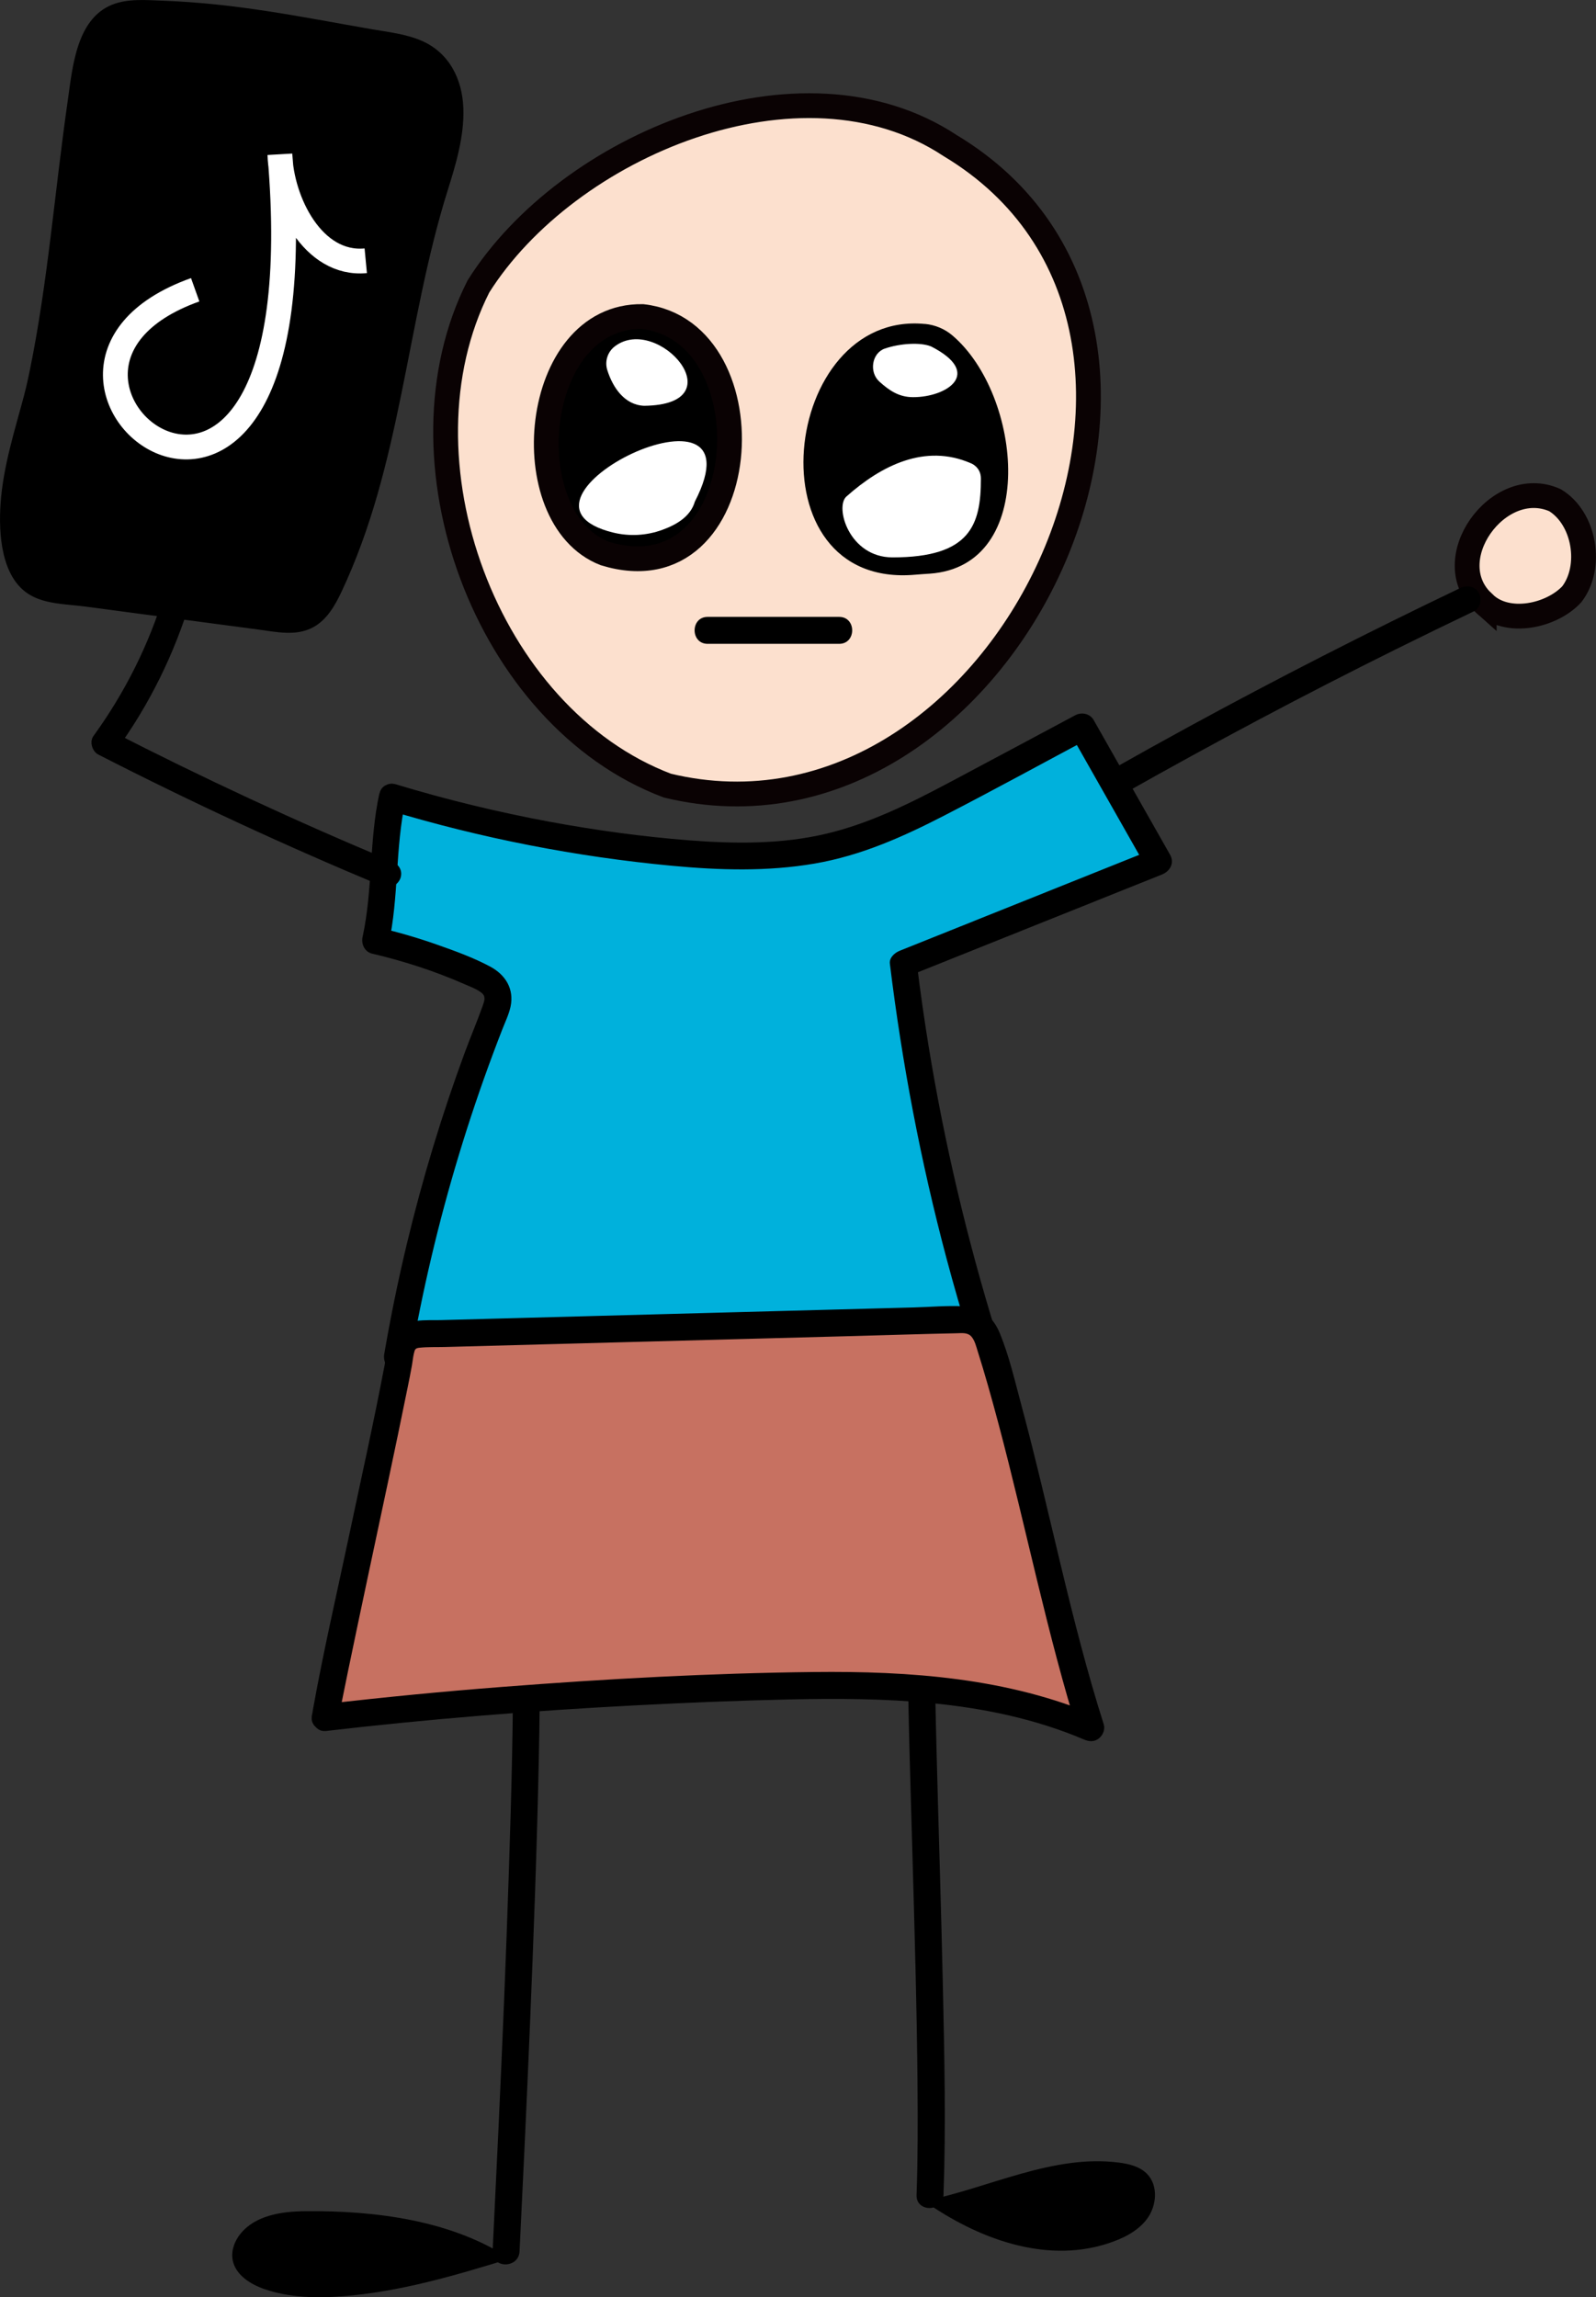 <svg
    xmlns="http://www.w3.org/2000/svg"
    id="character-middle"
    data-name="Layer 2"
    viewBox="0 0 296.16 426.28"
>
    <rect x="0" y="0" width="296.16" height="426.28" fill="#333333" stroke="none"/>
    <g>
        <g>
            <g>
                <path
                    d="M168.43,305.06c.07,12.83.51,25.67.87,38.5.41,14.54.84,29.09.96,43.64.05,6.7.06,13.41-.18,20.11-.12,3.22,4.88,3.21,5,0,.46-12.82.17-25.67-.11-38.48-.32-14.55-.8-29.09-1.17-43.64-.17-6.7-.33-13.41-.36-20.12-.02-3.22-5.02-3.22-5,0h0Z"
                />
                <path
                    d="M171.52,408.44c12.12-2.48,23.89-8.74,36.16-7.14,1.87.24,3.83.73,5.16,2.08,2.13,2.16,1.82,5.93,0,8.37-1.82,2.43-4.75,3.77-7.65,4.67-11.46,3.55-23.86-1.06-33.67-7.98Z"
                />
            </g>
            <g>
                <path
                    fill="#fce0ce"
                    stroke="#0a0203"
                    stroke-width="4.6px"
                    d="M275.42,111.98c-8.88-7.89,2.62-23.89,13.14-19.16,5.51,3.35,7.01,12.36,3.11,17.45-3.76,4.06-11.99,5.84-16.25,1.71Z"
                />
                <g>
                    <path
                        fill="#00b1dc"
                        d="M72.8,147.93c-1.97,8.8-1.13,17.81-3.11,26.61,6.54,1.52,12.93,3.7,19.04,6.49,1.45.66,3.01,1.5,3.52,3.01.46,1.35-.09,2.82-.62,4.14-8.19,20.53-14.21,41.93-17.93,63.72,36.18-2.62,72.46-3.9,108.73-3.86-7-22.57-11.96-45.78-14.81-69.24,15.78-6.32,31.55-12.64,47.33-18.96-4.72-8.33-9.45-16.65-14.17-24.98-6.93,3.7-13.86,7.4-20.8,11.1-8.28,4.42-16.67,8.88-25.79,11.08-9.91,2.39-20.27,1.99-30.42,1-17.27-1.69-34.38-5.08-50.99-10.12Z"
                    />
                    <path
                        d="M70.39,147.26c-1.91,8.77-1.2,17.85-3.11,26.61-.28,1.28.37,2.75,1.75,3.08,5.87,1.38,11.64,3.24,17.16,5.67,1.04.46,2.25.88,3.15,1.59s.54,1.54.2,2.51c-1.02,2.87-2.22,5.69-3.28,8.55-4.29,11.63-7.88,23.51-10.77,35.57-1.62,6.76-3.01,13.57-4.19,20.41-.25,1.47.65,3.29,2.41,3.16,28.25-2.04,56.56-3.28,84.88-3.69,7.95-.12,15.9-.17,23.85-.16,1.58,0,2.89-1.6,2.41-3.16-5.39-17.44-9.59-35.23-12.53-53.25-.83-5.1-1.56-10.21-2.18-15.33l-1.84,2.41c15.78-6.32,31.55-12.64,47.33-18.96,1.49-.6,2.36-2.14,1.49-3.67-4.72-8.33-9.45-16.65-14.17-24.98-.68-1.21-2.24-1.53-3.42-.9-7.75,4.14-15.48,8.29-23.24,12.41-7.34,3.9-14.84,7.66-22.98,9.58-8.33,1.97-16.99,1.88-25.47,1.22s-17.28-1.86-25.82-3.44c-9.64-1.79-19.18-4.11-28.56-6.95-3.09-.93-4.41,3.89-1.33,4.82,17.14,5.18,34.78,8.63,52.61,10.3,8.79.82,17.66,1.09,26.4-.41s16.53-5.02,24.19-8.97c8.97-4.62,17.83-9.48,26.73-14.23l-3.42-.9c4.72,8.33,9.45,16.65,14.17,24.98l1.49-3.67c-15.78,6.32-31.55,12.64-47.33,18.96-.93.37-1.98,1.26-1.84,2.41,2.25,18.42,5.72,36.68,10.49,54.61,1.37,5.13,2.84,10.23,4.41,15.29l2.41-3.16c-28.32-.03-56.65.74-84.93,2.33-7.94.45-15.87.96-23.8,1.53l2.41,3.16c2.22-12.92,5.22-25.69,9.02-38.24,1.92-6.35,4.04-12.63,6.36-18.85.55-1.48,1.11-2.95,1.69-4.43.54-1.39,1.23-2.8,1.55-4.26.7-3.29-.93-5.93-3.8-7.46-3.09-1.65-6.49-2.88-9.78-4.04-3.54-1.25-7.14-2.3-10.79-3.16l1.75,3.08c1.91-8.77,1.2-17.85,3.11-26.61.68-3.14-4.13-4.48-4.82-1.33Z"
                    />
                    </g>
                    <g>
                        <path
                            d="M95.18,304.47c.12,14.32-.29,28.65-.76,42.96-.52,15.92-1.19,31.83-1.93,47.74-.35,7.53-.71,15.07-1.08,22.6-.16,3.22,4.84,3.21,5,0,.7-14.31,1.38-28.62,1.97-42.93.66-15.91,1.25-31.83,1.59-47.75.16-7.54.26-15.08.2-22.62-.03-3.22-5.03-3.22-5,0h0Z"
                        />
                        <path
                            d="M94.6,419.12c-10.81-7.14-25-8.94-37.96-8.81-4.38.04-9.25.77-12.01,4.18-1.09,1.34-1.76,3.1-1.47,4.81.48,2.79,3.26,4.56,5.94,5.48,4.6,1.58,9.59,1.69,14.44,1.32,10.6-.81,20.89-3.85,31.05-6.98Z"
                        />
                    </g>
                    <g>
                        <path
                            fill="#c77161"
                            d="M60.35,318.72c26.71-3.13,53.57-4.88,80.46-5.71,20.85-.65,42.43-.62,61.59,7.62-6.34-19.87-12.31-50.93-18.65-70.8-.55-1.72-1.23-3.61-2.84-4.43-1.03-.53-2.24-.51-3.39-.48-32.99.88-65.99,1.77-98.98,2.65-.98.03-2.03.07-2.83.64-1.12.8-1.38,2.32-1.56,3.68-.54,4.25-13.26,62.57-13.8,66.83Z"
                        />
                        <path
                            d="M60.35,321.22c19.17-2.24,38.43-3.78,57.7-4.78,9.46-.49,18.92-.88,28.39-1.09,8.82-.2,17.67-.16,26.46.69,9.63.93,19.3,2.93,28.23,6.74.95.4,1.91.49,2.78-.2.76-.6,1.2-1.66.9-2.63-6.18-19.44-9.99-39.56-15.29-59.25-1.19-4.41-2.24-9.04-3.98-13.28-1.23-3.01-3.38-4.83-6.71-5.02-3.06-.17-6.21.13-9.27.21-13.1.35-26.2.7-39.29,1.05s-25.86.69-38.8,1.04c-3.23.09-6.47.17-9.7.26-2.77.07-6.26-.34-8.33,1.92-.87.95-1.35,2.21-1.58,3.47-.07.39-.12.79-.17,1.19-.12.91-.01-.16.03-.25-.04.06-.03.21-.04.29-.09.49-.17.98-.26,1.47-2.08,10.96-4.52,21.85-6.83,32.76-2.2,10.38-4.6,20.75-6.48,31.2-.1.57-.19,1.13-.26,1.7-.17,1.34,1.27,2.5,2.5,2.5,1.5,0,2.32-1.15,2.5-2.5-.17,1.31.05-.18.11-.53.12-.66.25-1.31.38-1.97.4-2.02.81-4.04,1.23-6.06,1.21-5.86,2.45-11.71,3.69-17.56,2.47-11.65,4.99-23.3,7.35-34.97.29-1.42.58-2.84.83-4.26.13-.73.19-1.47.36-2.19.18-.76.24-.99,1-1.08,1.55-.17,3.16-.1,4.72-.14,12.68-.34,25.37-.68,38.05-1.02,12.68-.34,25.37-.68,38.05-1.02,6.3-.17,12.6-.38,18.9-.51.96-.02,2.03-.18,2.73.61.65.74.9,1.87,1.19,2.78.66,2.08,1.28,4.17,1.88,6.27,5.48,19.18,9.29,38.8,14.79,57.97.6,2.09,1.22,4.17,1.88,6.24l3.67-2.82c-16.64-7.1-34.8-8.39-52.69-8.19-19.22.21-38.46,1.27-57.62,2.75-11.02.85-22.03,1.91-33.01,3.19-1.34.16-2.5,1.04-2.5,2.5,0,1.23,1.15,2.66,2.5,2.5Z"
                        />
                    </g>
                    <path
                        d="M208.76,147.15c16.49-9.32,33.22-18.21,50.19-26.63,4.84-2.4,9.69-4.76,14.56-7.09,1.22-.58,1.54-2.32.9-3.42-.73-1.25-2.2-1.48-3.42-.9-17.09,8.17-33.96,16.78-50.59,25.85-4.74,2.59-9.46,5.21-14.16,7.87-2.8,1.58-.28,5.9,2.52,4.32h0Z"
                    />
                    <path
                        d="M72.58,159.76c-17.59-7.33-34.88-15.37-51.84-24.06l.9,3.42c6.1-8.4,10.72-17.81,13.73-27.75.93-3.09-3.89-4.41-4.82-1.33-2.89,9.54-7.37,18.49-13.22,26.55-.76,1.05-.22,2.85.9,3.42,17.35,8.89,35.04,17.07,53.04,24.56,1.25.52,2.75-.56,3.08-1.75.4-1.44-.49-2.55-1.75-3.08h0Z"
                    />
                    <g>
                        <g>
                            <g>
                                <g>
                                    <path
                                        fill="#fce0ce"
                                        stroke="#0a0203"
                                        stroke-width="4.6px"
                                        d="M176.3,27.01c56.89,34.17,10.24,133.94-52.46,118.77-33.72-12.73-51.24-60.67-35.06-92.63,16.48-26.19,59.82-44.44,87.52-26.14Z"
                                    />
                                    <path
                                        stroke="#0a0203"
                                        stroke-width="4.6px"
                                        d="M119.23,58.74c-20.64-.32-23.94,37.36-7.02,43.96,27.81,8.55,31.11-41.22,7.02-43.96Z"
                                    />
                                </g>
                                <path
                                    d="M171.66,60.12c-26.78-2.65-32.57,49.29-1.78,46.52.88-.08,1.76-.13,2.64-.19,20.2-1.39,17.22-33.19,4.18-44.23-1.42-1.2-3.19-1.93-5.04-2.11Z"
                                />
                                <path
                                    fill="#ffffff"
                                    d="M165.63,103.43c-8.1,0-10.77-9.41-8.55-11.31,6.48-5.76,14.59-9.84,23.05-6.17,0,0,1.89.65,1.89,2.86,0,8.56-1.92,14.62-16.39,14.62Z"
                                />
                                <path
                                    fill="#ffffff"
                                    d="M172.75,64.27c9.78,4.99,2.95,9.44-3.31,9.43-2.67,0-4.47-1.28-6.25-2.88-1.97-1.77-1.41-5.32,1.01-6.14,2.88-.98,6.62-1.19,8.55-.4Z"
                                />
                            </g>
                            <path
                                fill="#ffffff"
                                d="M113.76,98.82c3.05.75,6.23.57,9.17-.51,2.69-.98,5.22-2.5,6.01-5.23,13.19-25.61-39.02-.16-15.18,5.74Z"
                            />
                            <path
                                fill="#ffffff"
                                d="M119.53,75.3c17.29-.2,2.57-17.1-5.43-11.04-1.35,1.02-1.92,2.79-1.41,4.41,1.03,3.27,3.21,6.48,6.84,6.63Z"
                            />
                        </g>
                        <path
                            d="M131.31,119.47c8.14,0,16.27,0,24.41,0,3.22,0,3.22-5,0-5-8.14,0-16.27,0-24.41,0-3.22,0-3.22,5,0,5h0Z"
                        />
                    </g>
                    <g>
                        <g>
                            <path
                                d="M6.96,73.74c-2.5,9.46-6.01,19.28-3.67,28.79.53,2.14,1.45,4.34,3.29,5.56,1.37.9,3.05,1.14,4.68,1.36,13.21,1.76,26.43,3.51,39.64,5.27,1.79.24,3.67.47,5.35-.2,2.34-.93,3.7-3.33,4.78-5.61,11.09-23.37,11.96-50.23,19.83-74.87,2.54-7.95,5.06-18.41-1.78-23.2-2.17-1.52-4.87-2.02-7.48-2.46-16.04-2.68-28.42-5.63-44.67-5.83-2.12-.03-4.36,0-6.16,1.11-1.99,1.23-3.02,3.53-3.85,5.72-2.42,6.38-5.88,48.99-9.95,64.35Z"
                            />
                            <path
                                d="M4.55,73.07c-1.78,6.7-3.95,13.37-4.44,20.33-.39,5.55.06,13.93,5.56,17.06,2.93,1.67,6.79,1.65,10.05,2.08,3.63.48,7.27.97,10.9,1.45,7.1.94,14.21,1.89,21.31,2.83,3.4.45,7.05,1.3,10.23-.45,2.54-1.4,4.04-4.07,5.23-6.6,2.72-5.79,4.88-11.83,6.64-17.97,3.56-12.39,5.59-25.15,8.27-37.74,1.34-6.3,2.84-12.57,4.77-18.72,1.54-4.91,3.09-10.05,2.91-15.25-.18-5.38-2.62-10.32-7.75-12.53-2.94-1.27-6.16-1.6-9.29-2.15-3.3-.57-6.6-1.17-9.9-1.76-6.23-1.11-12.48-2.14-18.78-2.8-3.32-.35-6.65-.59-9.99-.72-3.11-.11-6.54-.44-9.49.75-6.66,2.7-7.34,11.75-8.22,17.89-2.41,16.73-3.66,33.49-7.04,50.02-.29,1.43-.61,2.86-.98,4.28-.82,3.11,4,4.44,4.82,1.33,1.81-6.9,2.74-14.06,3.71-21.12,1.18-8.57,2.21-17.16,3.31-25.75.12-.92.24-1.85.36-2.77.14-1.04.17-1.26.3-2.22.22-1.64.46-3.28.71-4.91.34-2.23.67-4.5,1.27-6.68.39-1.41.98-2.91,1.87-4.08,1.55-2.04,4.19-1.86,6.5-1.83,6.11.1,12.22.6,18.27,1.45,6.04.85,12.03,1.96,18.03,3.03,3.09.55,6.22.99,9.29,1.63,2.32.48,4.69,1.25,6.19,3.14,2.52,3.19,1.99,8.09,1.19,11.97-1.09,5.29-3.02,10.39-4.37,15.62-3.05,11.78-4.97,23.81-7.58,35.69-1.3,5.9-2.77,11.77-4.63,17.52-.95,2.93-2,5.84-3.19,8.69-.97,2.33-1.93,5.03-3.53,7.02-1.83,2.28-4.59,1.61-7.16,1.27-3.3-.44-6.61-.88-9.91-1.32-6.86-.91-13.71-1.82-20.57-2.73-3.16-.42-6.43-.65-9.55-1.33-2.6-.57-3.58-2.39-4.19-4.84-1.51-6.07-.31-12.42,1.2-18.36.78-3.05,1.66-6.06,2.47-9.1s-3.99-4.44-4.82-1.33Z"
                            />
                        </g>
                        <path
                            stroke="#ffffff"
                            stroke-width="4.6px"
                            d="M67.87,48.39c-9.86.93-15.66-11.08-15.93-19.7,8.09,93.97-59.35,40.66-15.72,25.08"
                        />
                    </g>
                </g>
            </g>
        </g>
</svg>